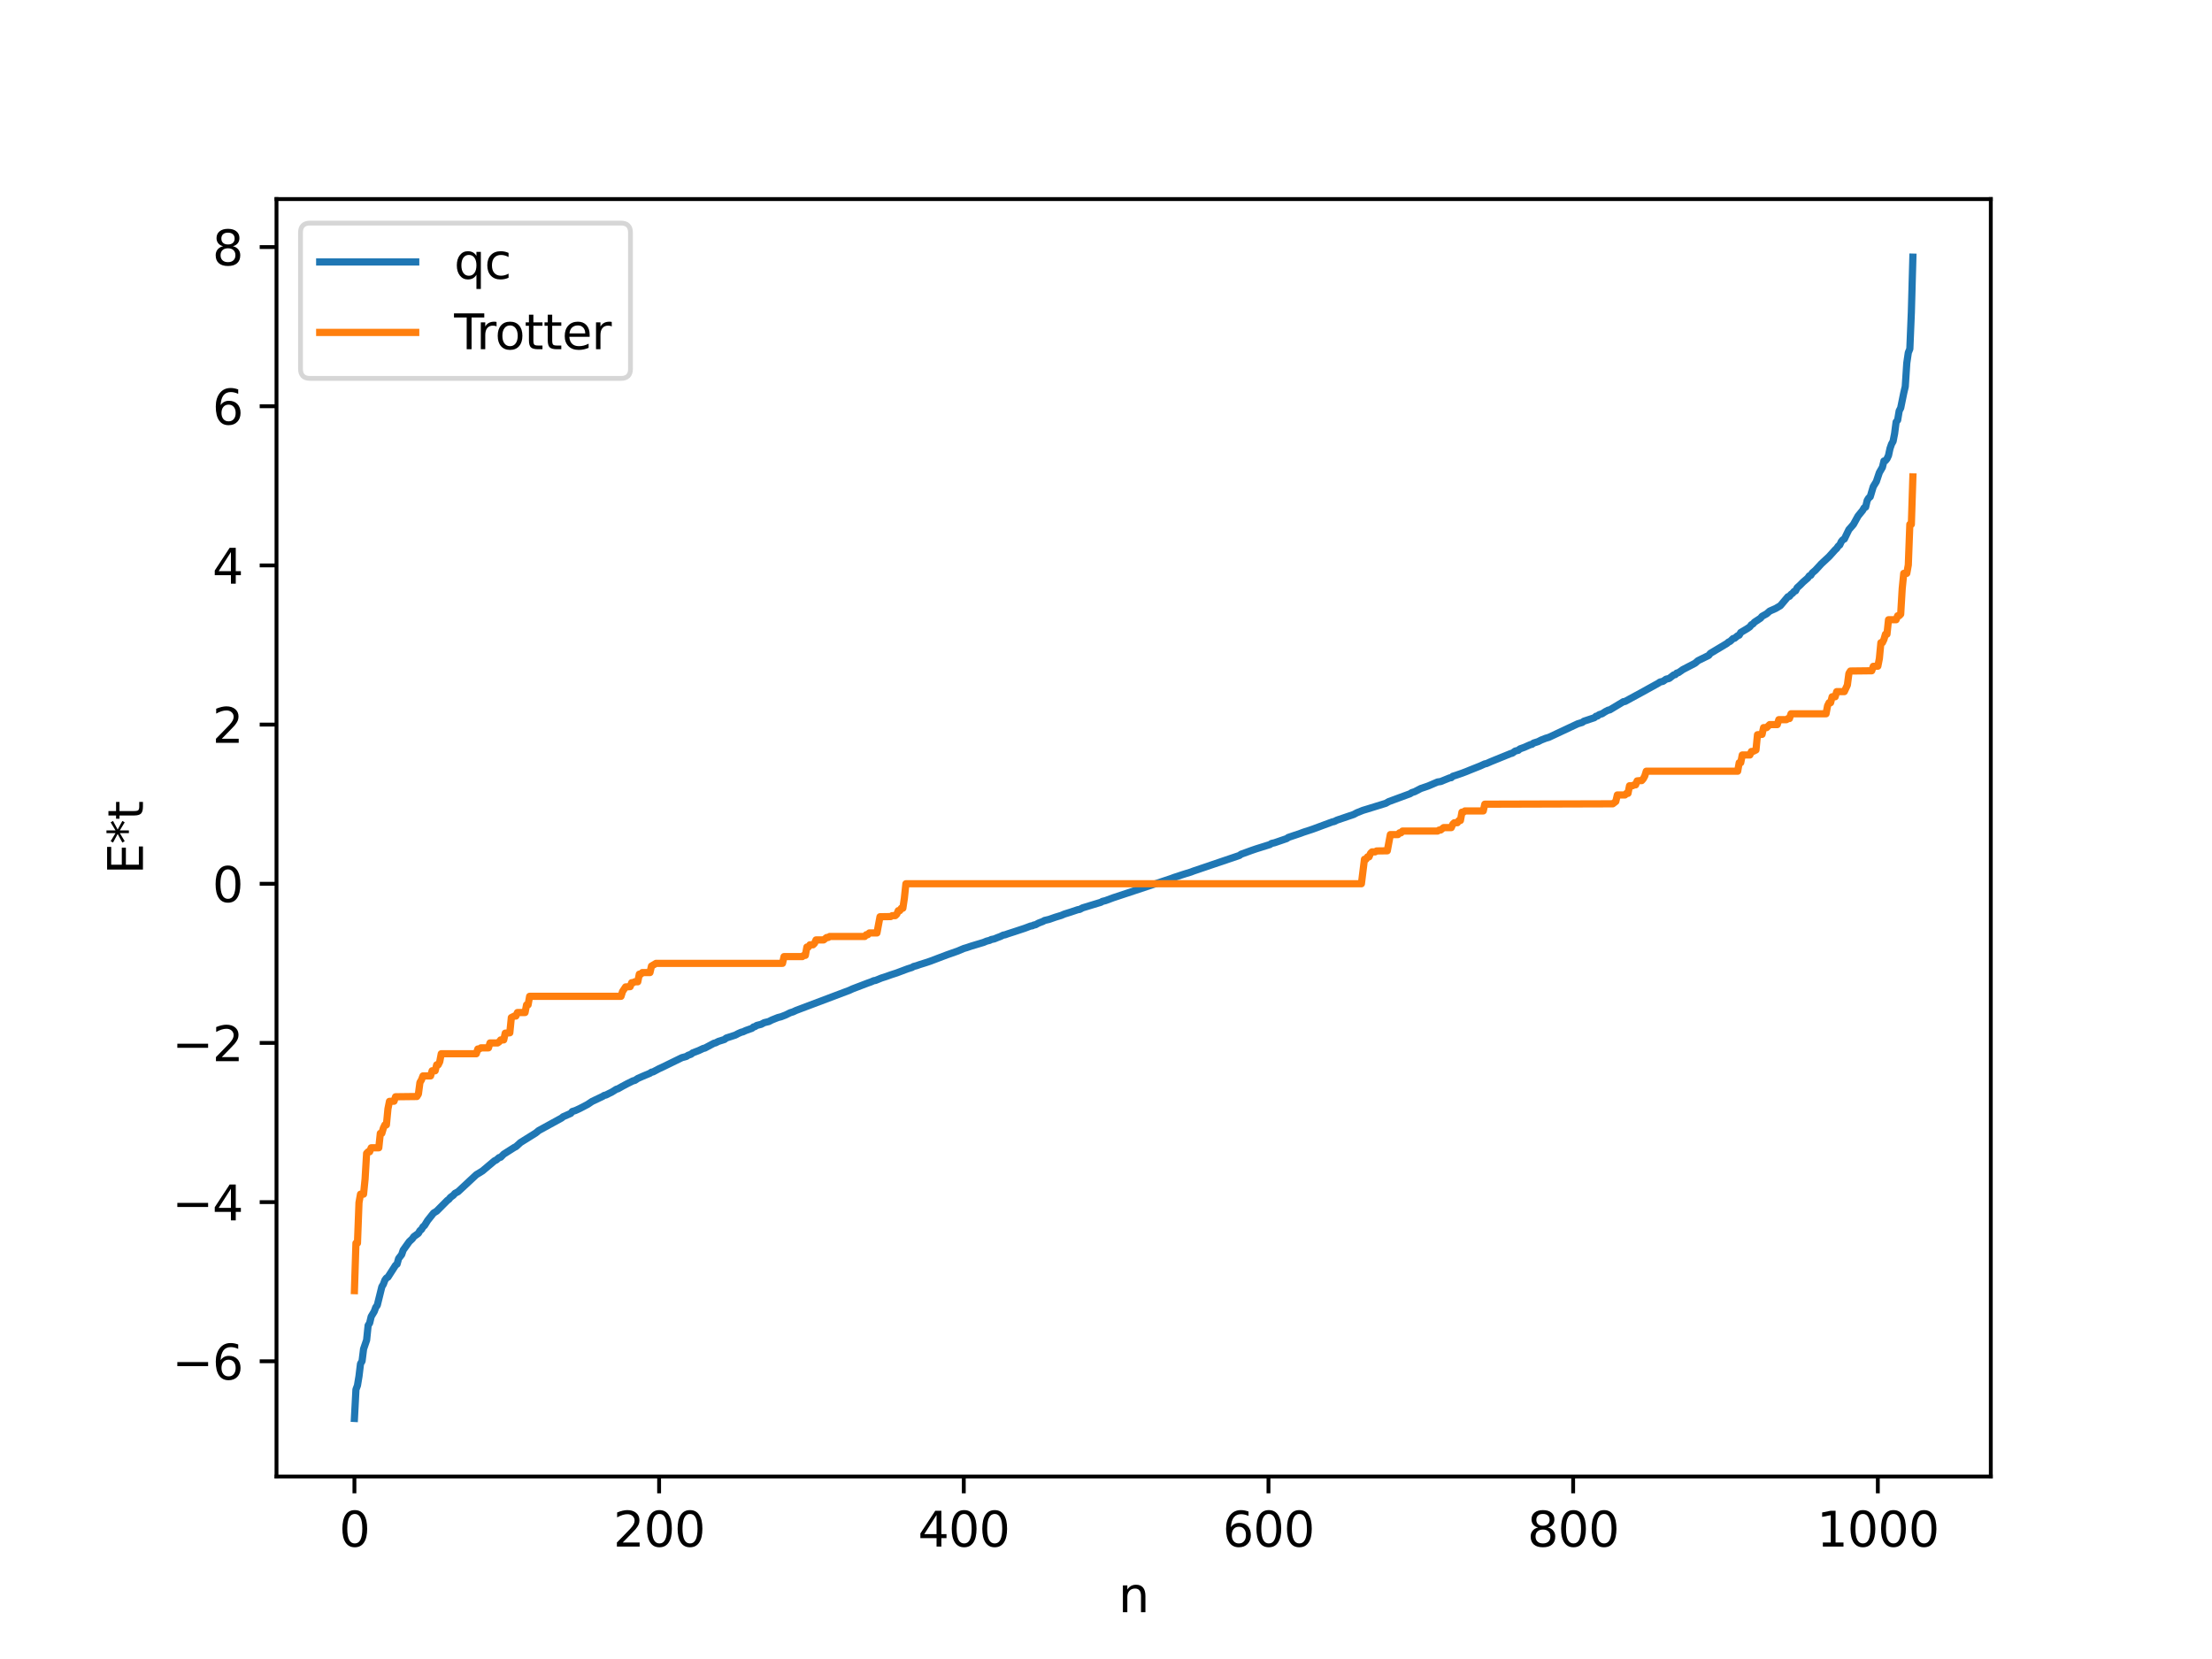 <?xml version="1.0" encoding="utf-8" standalone="no"?>
<!DOCTYPE svg PUBLIC "-//W3C//DTD SVG 1.1//EN"
  "http://www.w3.org/Graphics/SVG/1.1/DTD/svg11.dtd">
<svg xmlns:xlink="http://www.w3.org/1999/xlink" width="460.8pt" height="345.6pt" viewBox="0 0 460.8 345.6" xmlns="http://www.w3.org/2000/svg" version="1.1">
 <defs>
  <style type="text/css">*{stroke-linejoin: round; stroke-linecap: butt}</style>
 </defs>
 <g id="figure_1">
  <g id="patch_1">
   <path d="M 0 345.6 
L 460.8 345.6 
L 460.8 0 
L 0 0 
z
" style="fill: #ffffff"/>
  </g>
  <g id="axes_1">
   <g id="patch_2">
    <path d="M 57.6 307.584 
L 414.72 307.584 
L 414.72 41.472 
L 57.6 41.472 
z
" style="fill: #ffffff"/>
   </g>
   <g id="matplotlib.axis_1">
    <g id="xtick_1">
     <g id="line2d_1">
      <defs>
       <path id="md9c9570c08" d="M 0 0 
L 0 3.5 
" style="stroke: #000000; stroke-width: 0.8"/>
      </defs>
      <g>
       <use xlink:href="#md9c9570c08" x="73.833" y="307.584" style="stroke: #000000; stroke-width: 0.8"/>
      </g>
     </g>
     <g id="text_1">
      <!-- 0 -->
      <g transform="translate(70.651 322.182) scale(0.1 -0.1)">
       <defs>
        <path id="DejaVuSans-30" d="M 2034 4250 
Q 1547 4250 1301 3770 
Q 1056 3291 1056 2328 
Q 1056 1369 1301 889 
Q 1547 409 2034 409 
Q 2525 409 2770 889 
Q 3016 1369 3016 2328 
Q 3016 3291 2770 3770 
Q 2525 4250 2034 4250 
z
M 2034 4750 
Q 2819 4750 3233 4129 
Q 3647 3509 3647 2328 
Q 3647 1150 3233 529 
Q 2819 -91 2034 -91 
Q 1250 -91 836 529 
Q 422 1150 422 2328 
Q 422 3509 836 4129 
Q 1250 4750 2034 4750 
z
" transform="scale(0.016)"/>
       </defs>
       <use xlink:href="#DejaVuSans-30"/>
      </g>
     </g>
    </g>
    <g id="xtick_2">
     <g id="line2d_2">
      <g>
       <use xlink:href="#md9c9570c08" x="137.304" y="307.584" style="stroke: #000000; stroke-width: 0.8"/>
      </g>
     </g>
     <g id="text_2">
      <!-- 200 -->
      <g transform="translate(127.76 322.182) scale(0.1 -0.1)">
       <defs>
        <path id="DejaVuSans-32" d="M 1228 531 
L 3431 531 
L 3431 0 
L 469 0 
L 469 531 
Q 828 903 1448 1529 
Q 2069 2156 2228 2338 
Q 2531 2678 2651 2914 
Q 2772 3150 2772 3378 
Q 2772 3750 2511 3984 
Q 2250 4219 1831 4219 
Q 1534 4219 1204 4116 
Q 875 4013 500 3803 
L 500 4441 
Q 881 4594 1212 4672 
Q 1544 4750 1819 4750 
Q 2544 4750 2975 4387 
Q 3406 4025 3406 3419 
Q 3406 3131 3298 2873 
Q 3191 2616 2906 2266 
Q 2828 2175 2409 1742 
Q 1991 1309 1228 531 
z
" transform="scale(0.016)"/>
       </defs>
       <use xlink:href="#DejaVuSans-32"/>
       <use xlink:href="#DejaVuSans-30" x="63.623"/>
       <use xlink:href="#DejaVuSans-30" x="127.246"/>
      </g>
     </g>
    </g>
    <g id="xtick_3">
     <g id="line2d_3">
      <g>
       <use xlink:href="#md9c9570c08" x="200.775" y="307.584" style="stroke: #000000; stroke-width: 0.8"/>
      </g>
     </g>
     <g id="text_3">
      <!-- 400 -->
      <g transform="translate(191.231 322.182) scale(0.1 -0.1)">
       <defs>
        <path id="DejaVuSans-34" d="M 2419 4116 
L 825 1625 
L 2419 1625 
L 2419 4116 
z
M 2253 4666 
L 3047 4666 
L 3047 1625 
L 3713 1625 
L 3713 1100 
L 3047 1100 
L 3047 0 
L 2419 0 
L 2419 1100 
L 313 1100 
L 313 1709 
L 2253 4666 
z
" transform="scale(0.016)"/>
       </defs>
       <use xlink:href="#DejaVuSans-34"/>
       <use xlink:href="#DejaVuSans-30" x="63.623"/>
       <use xlink:href="#DejaVuSans-30" x="127.246"/>
      </g>
     </g>
    </g>
    <g id="xtick_4">
     <g id="line2d_4">
      <g>
       <use xlink:href="#md9c9570c08" x="264.246" y="307.584" style="stroke: #000000; stroke-width: 0.8"/>
      </g>
     </g>
     <g id="text_4">
      <!-- 600 -->
      <g transform="translate(254.702 322.182) scale(0.1 -0.1)">
       <defs>
        <path id="DejaVuSans-36" d="M 2113 2584 
Q 1688 2584 1439 2293 
Q 1191 2003 1191 1497 
Q 1191 994 1439 701 
Q 1688 409 2113 409 
Q 2538 409 2786 701 
Q 3034 994 3034 1497 
Q 3034 2003 2786 2293 
Q 2538 2584 2113 2584 
z
M 3366 4563 
L 3366 3988 
Q 3128 4100 2886 4159 
Q 2644 4219 2406 4219 
Q 1781 4219 1451 3797 
Q 1122 3375 1075 2522 
Q 1259 2794 1537 2939 
Q 1816 3084 2150 3084 
Q 2853 3084 3261 2657 
Q 3669 2231 3669 1497 
Q 3669 778 3244 343 
Q 2819 -91 2113 -91 
Q 1303 -91 875 529 
Q 447 1150 447 2328 
Q 447 3434 972 4092 
Q 1497 4750 2381 4750 
Q 2619 4750 2861 4703 
Q 3103 4656 3366 4563 
z
" transform="scale(0.016)"/>
       </defs>
       <use xlink:href="#DejaVuSans-36"/>
       <use xlink:href="#DejaVuSans-30" x="63.623"/>
       <use xlink:href="#DejaVuSans-30" x="127.246"/>
      </g>
     </g>
    </g>
    <g id="xtick_5">
     <g id="line2d_5">
      <g>
       <use xlink:href="#md9c9570c08" x="327.717" y="307.584" style="stroke: #000000; stroke-width: 0.8"/>
      </g>
     </g>
     <g id="text_5">
      <!-- 800 -->
      <g transform="translate(318.173 322.182) scale(0.1 -0.1)">
       <defs>
        <path id="DejaVuSans-38" d="M 2034 2216 
Q 1584 2216 1326 1975 
Q 1069 1734 1069 1313 
Q 1069 891 1326 650 
Q 1584 409 2034 409 
Q 2484 409 2743 651 
Q 3003 894 3003 1313 
Q 3003 1734 2745 1975 
Q 2488 2216 2034 2216 
z
M 1403 2484 
Q 997 2584 770 2862 
Q 544 3141 544 3541 
Q 544 4100 942 4425 
Q 1341 4750 2034 4750 
Q 2731 4750 3128 4425 
Q 3525 4100 3525 3541 
Q 3525 3141 3298 2862 
Q 3072 2584 2669 2484 
Q 3125 2378 3379 2068 
Q 3634 1759 3634 1313 
Q 3634 634 3220 271 
Q 2806 -91 2034 -91 
Q 1263 -91 848 271 
Q 434 634 434 1313 
Q 434 1759 690 2068 
Q 947 2378 1403 2484 
z
M 1172 3481 
Q 1172 3119 1398 2916 
Q 1625 2713 2034 2713 
Q 2441 2713 2670 2916 
Q 2900 3119 2900 3481 
Q 2900 3844 2670 4047 
Q 2441 4250 2034 4250 
Q 1625 4250 1398 4047 
Q 1172 3844 1172 3481 
z
" transform="scale(0.016)"/>
       </defs>
       <use xlink:href="#DejaVuSans-38"/>
       <use xlink:href="#DejaVuSans-30" x="63.623"/>
       <use xlink:href="#DejaVuSans-30" x="127.246"/>
      </g>
     </g>
    </g>
    <g id="xtick_6">
     <g id="line2d_6">
      <g>
       <use xlink:href="#md9c9570c08" x="391.188" y="307.584" style="stroke: #000000; stroke-width: 0.8"/>
      </g>
     </g>
     <g id="text_6">
      <!-- 1000 -->
      <g transform="translate(378.463 322.182) scale(0.1 -0.1)">
       <defs>
        <path id="DejaVuSans-31" d="M 794 531 
L 1825 531 
L 1825 4091 
L 703 3866 
L 703 4441 
L 1819 4666 
L 2450 4666 
L 2450 531 
L 3481 531 
L 3481 0 
L 794 0 
L 794 531 
z
" transform="scale(0.016)"/>
       </defs>
       <use xlink:href="#DejaVuSans-31"/>
       <use xlink:href="#DejaVuSans-30" x="63.623"/>
       <use xlink:href="#DejaVuSans-30" x="127.246"/>
       <use xlink:href="#DejaVuSans-30" x="190.869"/>
      </g>
     </g>
    </g>
    <g id="text_7">
     <!-- n -->
     <g transform="translate(232.991 335.861) scale(0.1 -0.1)">
      <defs>
       <path id="DejaVuSans-6e" d="M 3513 2113 
L 3513 0 
L 2938 0 
L 2938 2094 
Q 2938 2591 2744 2837 
Q 2550 3084 2163 3084 
Q 1697 3084 1428 2787 
Q 1159 2491 1159 1978 
L 1159 0 
L 581 0 
L 581 3500 
L 1159 3500 
L 1159 2956 
Q 1366 3272 1645 3428 
Q 1925 3584 2291 3584 
Q 2894 3584 3203 3211 
Q 3513 2838 3513 2113 
z
" transform="scale(0.016)"/>
      </defs>
      <use xlink:href="#DejaVuSans-6e"/>
     </g>
    </g>
   </g>
   <g id="matplotlib.axis_2">
    <g id="ytick_1">
     <g id="line2d_7">
      <defs>
       <path id="m6341f7a040" d="M 0 0 
L -3.5 0 
" style="stroke: #000000; stroke-width: 0.8"/>
      </defs>
      <g>
       <use xlink:href="#m6341f7a040" x="57.6" y="283.581" style="stroke: #000000; stroke-width: 0.8"/>
      </g>
     </g>
     <g id="text_8">
      <!-- −6 -->
      <g transform="translate(35.858 287.38) scale(0.1 -0.1)">
       <defs>
        <path id="DejaVuSans-2212" d="M 678 2272 
L 4684 2272 
L 4684 1741 
L 678 1741 
L 678 2272 
z
" transform="scale(0.016)"/>
       </defs>
       <use xlink:href="#DejaVuSans-2212"/>
       <use xlink:href="#DejaVuSans-36" x="83.789"/>
      </g>
     </g>
    </g>
    <g id="ytick_2">
     <g id="line2d_8">
      <g>
       <use xlink:href="#m6341f7a040" x="57.6" y="250.422" style="stroke: #000000; stroke-width: 0.8"/>
      </g>
     </g>
     <g id="text_9">
      <!-- −4 -->
      <g transform="translate(35.858 254.221) scale(0.1 -0.1)">
       <use xlink:href="#DejaVuSans-2212"/>
       <use xlink:href="#DejaVuSans-34" x="83.789"/>
      </g>
     </g>
    </g>
    <g id="ytick_3">
     <g id="line2d_9">
      <g>
       <use xlink:href="#m6341f7a040" x="57.6" y="217.263" style="stroke: #000000; stroke-width: 0.8"/>
      </g>
     </g>
     <g id="text_10">
      <!-- −2 -->
      <g transform="translate(35.858 221.062) scale(0.1 -0.1)">
       <use xlink:href="#DejaVuSans-2212"/>
       <use xlink:href="#DejaVuSans-32" x="83.789"/>
      </g>
     </g>
    </g>
    <g id="ytick_4">
     <g id="line2d_10">
      <g>
       <use xlink:href="#m6341f7a040" x="57.6" y="184.104" style="stroke: #000000; stroke-width: 0.8"/>
      </g>
     </g>
     <g id="text_11">
      <!-- 0 -->
      <g transform="translate(44.237 187.903) scale(0.1 -0.1)">
       <use xlink:href="#DejaVuSans-30"/>
      </g>
     </g>
    </g>
    <g id="ytick_5">
     <g id="line2d_11">
      <g>
       <use xlink:href="#m6341f7a040" x="57.6" y="150.945" style="stroke: #000000; stroke-width: 0.8"/>
      </g>
     </g>
     <g id="text_12">
      <!-- 2 -->
      <g transform="translate(44.237 154.745) scale(0.1 -0.1)">
       <use xlink:href="#DejaVuSans-32"/>
      </g>
     </g>
    </g>
    <g id="ytick_6">
     <g id="line2d_12">
      <g>
       <use xlink:href="#m6341f7a040" x="57.6" y="117.786" style="stroke: #000000; stroke-width: 0.8"/>
      </g>
     </g>
     <g id="text_13">
      <!-- 4 -->
      <g transform="translate(44.237 121.586) scale(0.1 -0.1)">
       <use xlink:href="#DejaVuSans-34"/>
      </g>
     </g>
    </g>
    <g id="ytick_7">
     <g id="line2d_13">
      <g>
       <use xlink:href="#m6341f7a040" x="57.6" y="84.628" style="stroke: #000000; stroke-width: 0.8"/>
      </g>
     </g>
     <g id="text_14">
      <!-- 6 -->
      <g transform="translate(44.237 88.427) scale(0.1 -0.1)">
       <use xlink:href="#DejaVuSans-36"/>
      </g>
     </g>
    </g>
    <g id="ytick_8">
     <g id="line2d_14">
      <g>
       <use xlink:href="#m6341f7a040" x="57.6" y="51.469" style="stroke: #000000; stroke-width: 0.8"/>
      </g>
     </g>
     <g id="text_15">
      <!-- 8 -->
      <g transform="translate(44.237 55.268) scale(0.1 -0.1)">
       <use xlink:href="#DejaVuSans-38"/>
      </g>
     </g>
    </g>
    <g id="text_16">
     <!-- E*t -->
     <g transform="translate(29.778 182.148) rotate(-90) scale(0.1 -0.1)">
      <defs>
       <path id="DejaVuSans-45" d="M 628 4666 
L 3578 4666 
L 3578 4134 
L 1259 4134 
L 1259 2753 
L 3481 2753 
L 3481 2222 
L 1259 2222 
L 1259 531 
L 3634 531 
L 3634 0 
L 628 0 
L 628 4666 
z
" transform="scale(0.016)"/>
       <path id="DejaVuSans-2a" d="M 3009 3897 
L 1888 3291 
L 3009 2681 
L 2828 2375 
L 1778 3009 
L 1778 1831 
L 1422 1831 
L 1422 3009 
L 372 2375 
L 191 2681 
L 1313 3291 
L 191 3897 
L 372 4206 
L 1422 3572 
L 1422 4750 
L 1778 4750 
L 1778 3572 
L 2828 4206 
L 3009 3897 
z
" transform="scale(0.016)"/>
       <path id="DejaVuSans-74" d="M 1172 4494 
L 1172 3500 
L 2356 3500 
L 2356 3053 
L 1172 3053 
L 1172 1153 
Q 1172 725 1289 603 
Q 1406 481 1766 481 
L 2356 481 
L 2356 0 
L 1766 0 
Q 1100 0 847 248 
Q 594 497 594 1153 
L 594 3053 
L 172 3053 
L 172 3500 
L 594 3500 
L 594 4494 
L 1172 4494 
z
" transform="scale(0.016)"/>
      </defs>
      <use xlink:href="#DejaVuSans-45"/>
      <use xlink:href="#DejaVuSans-2a" x="63.184"/>
      <use xlink:href="#DejaVuSans-74" x="113.184"/>
     </g>
    </g>
   </g>
   <g id="line2d_15">
    <path d="M 73.833 295.488 
L 74.15 289.467 
L 74.467 288.611 
L 74.785 286.69 
L 75.102 284.085 
L 75.42 283.569 
L 75.737 281.024 
L 76.372 279.172 
L 76.689 276.115 
L 77.006 275.608 
L 77.324 274.269 
L 77.958 273.209 
L 78.276 272.343 
L 78.593 271.907 
L 79.545 268.056 
L 79.862 267.534 
L 80.18 266.678 
L 80.497 266.238 
L 80.815 266.052 
L 82.401 263.577 
L 82.719 263.335 
L 83.036 262.178 
L 83.671 261.359 
L 83.988 260.43 
L 85.258 258.655 
L 85.892 258.063 
L 86.21 257.608 
L 87.162 256.923 
L 87.479 256.358 
L 87.796 256.126 
L 88.114 255.561 
L 88.431 255.308 
L 89.066 254.277 
L 90.018 253.079 
L 90.335 252.684 
L 90.97 252.3 
L 93.191 250.065 
L 93.509 249.842 
L 93.826 249.442 
L 94.461 248.97 
L 94.778 248.592 
L 95.413 248.26 
L 99.221 244.715 
L 100.491 243.939 
L 103.029 241.806 
L 103.347 241.673 
L 103.981 241.14 
L 104.299 241.071 
L 104.934 240.432 
L 107.155 239.021 
L 107.472 238.874 
L 108.424 238.012 
L 111.598 236.028 
L 112.233 235.513 
L 116.993 232.903 
L 117.31 232.635 
L 118.897 231.939 
L 119.215 231.549 
L 119.849 231.351 
L 120.801 230.914 
L 122.388 230.084 
L 123.34 229.449 
L 125.562 228.39 
L 125.879 228.183 
L 126.196 228.125 
L 126.831 227.808 
L 127.466 227.495 
L 128.418 226.9 
L 128.735 226.817 
L 129.687 226.277 
L 130.639 225.771 
L 131.909 225.144 
L 132.226 225.086 
L 132.861 224.664 
L 133.813 224.242 
L 135.4 223.578 
L 135.717 223.349 
L 136.034 223.3 
L 137.304 222.625 
L 137.939 222.338 
L 142.064 220.325 
L 142.699 220.159 
L 143.016 220.061 
L 143.334 219.841 
L 143.968 219.613 
L 144.286 219.339 
L 145.555 218.854 
L 146.507 218.407 
L 146.824 218.34 
L 148.729 217.325 
L 149.046 217.256 
L 149.681 216.935 
L 150.95 216.534 
L 151.267 216.253 
L 153.172 215.632 
L 153.806 215.298 
L 154.441 215.021 
L 154.758 214.953 
L 155.393 214.66 
L 156.662 214.213 
L 156.98 213.927 
L 157.297 213.862 
L 157.615 213.624 
L 158.567 213.382 
L 159.201 213.04 
L 160.153 212.808 
L 160.788 212.482 
L 162.058 211.973 
L 162.692 211.815 
L 163.644 211.448 
L 164.596 210.979 
L 165.231 210.778 
L 165.866 210.479 
L 176.973 206.29 
L 177.608 205.994 
L 180.781 204.784 
L 181.416 204.563 
L 182.051 204.288 
L 182.368 204.249 
L 183.003 203.993 
L 183.638 203.734 
L 184.59 203.431 
L 185.542 203.089 
L 186.811 202.676 
L 189.033 201.84 
L 189.985 201.538 
L 190.302 201.339 
L 190.937 201.173 
L 191.572 200.946 
L 192.841 200.549 
L 193.793 200.23 
L 197.284 198.907 
L 199.505 198.126 
L 200.775 197.588 
L 201.41 197.403 
L 202.362 197.08 
L 204.9 196.318 
L 205.535 196.051 
L 206.17 195.891 
L 206.487 195.721 
L 207.122 195.59 
L 207.757 195.328 
L 208.391 195.092 
L 209.026 194.789 
L 209.343 194.745 
L 209.978 194.518 
L 211.248 194.109 
L 213.469 193.374 
L 214.739 192.896 
L 215.056 192.869 
L 215.373 192.688 
L 215.691 192.656 
L 216.325 192.305 
L 217.277 191.941 
L 217.595 191.75 
L 218.547 191.526 
L 219.816 191.08 
L 221.086 190.693 
L 221.72 190.419 
L 222.99 190.021 
L 224.577 189.488 
L 224.894 189.459 
L 225.529 189.122 
L 229.337 187.962 
L 229.654 187.774 
L 230.289 187.616 
L 231.876 187.028 
L 243.935 183.027 
L 244.57 182.785 
L 246.474 182.162 
L 247.109 181.962 
L 248.061 181.672 
L 248.696 181.428 
L 258.216 178.199 
L 258.534 177.954 
L 260.755 177.148 
L 261.707 176.823 
L 264.563 175.929 
L 264.881 175.704 
L 265.515 175.561 
L 268.054 174.69 
L 268.372 174.453 
L 270.91 173.597 
L 271.545 173.358 
L 273.449 172.734 
L 277.575 171.203 
L 277.892 171.153 
L 278.527 170.846 
L 282.018 169.659 
L 282.653 169.317 
L 283.922 168.809 
L 284.874 168.522 
L 288.682 167.342 
L 289.317 166.983 
L 293.76 165.345 
L 294.077 165.128 
L 294.712 164.918 
L 295.981 164.259 
L 296.934 163.94 
L 297.568 163.716 
L 299.472 162.9 
L 300.107 162.812 
L 302.011 162.04 
L 302.329 162.005 
L 302.646 161.71 
L 303.281 161.512 
L 304.55 161.075 
L 305.502 160.713 
L 306.137 160.45 
L 308.358 159.565 
L 309.31 159.131 
L 309.628 159.073 
L 310.58 158.658 
L 314.705 156.977 
L 315.023 156.905 
L 315.658 156.452 
L 316.292 156.304 
L 316.61 156.016 
L 317.562 155.673 
L 318.196 155.388 
L 318.831 155.113 
L 319.148 155.05 
L 319.466 154.795 
L 320.418 154.493 
L 321.053 154.164 
L 322.005 153.79 
L 322.639 153.607 
L 324.226 152.864 
L 328.669 150.779 
L 329.621 150.492 
L 329.939 150.243 
L 332.16 149.504 
L 332.477 149.202 
L 332.795 149.159 
L 333.112 148.882 
L 333.747 148.684 
L 334.381 148.27 
L 335.016 147.935 
L 335.334 147.888 
L 338.19 146.168 
L 338.507 146.137 
L 341.998 144.238 
L 345.489 142.308 
L 345.806 142.077 
L 346.441 141.933 
L 347.076 141.482 
L 347.71 141.336 
L 348.662 140.605 
L 348.98 140.543 
L 349.297 140.215 
L 349.615 140.147 
L 350.567 139.485 
L 353.105 138.163 
L 353.74 137.622 
L 355.962 136.529 
L 356.279 136.121 
L 359.77 134.029 
L 360.087 133.747 
L 360.405 133.616 
L 361.039 133.017 
L 361.357 132.956 
L 361.991 132.431 
L 362.309 132.316 
L 362.626 131.759 
L 363.896 131.005 
L 364.53 130.576 
L 364.848 130.142 
L 365.165 129.988 
L 365.482 129.613 
L 366.752 128.778 
L 367.069 128.387 
L 368.021 127.862 
L 368.656 127.306 
L 369.925 126.745 
L 370.56 126.365 
L 370.877 126.182 
L 372.464 124.301 
L 372.781 124.224 
L 373.099 123.811 
L 373.416 123.599 
L 373.734 123.217 
L 374.051 123.087 
L 374.368 122.453 
L 375.003 121.876 
L 375.638 121.235 
L 376.59 120.411 
L 376.907 119.962 
L 377.224 119.844 
L 377.542 119.343 
L 378.177 118.8 
L 379.446 117.424 
L 381.033 115.947 
L 382.302 114.535 
L 382.62 114.24 
L 382.937 113.769 
L 383.254 113.527 
L 383.572 112.835 
L 383.889 112.445 
L 384.206 112.292 
L 385.158 110.329 
L 385.793 109.608 
L 386.11 109.233 
L 387.062 107.507 
L 388.015 106.334 
L 388.332 105.788 
L 388.649 105.628 
L 388.967 104.259 
L 389.284 103.738 
L 389.601 103.487 
L 390.236 101.37 
L 390.871 100.331 
L 391.505 98.443 
L 392.14 97.344 
L 392.458 96.032 
L 392.775 95.952 
L 393.092 95.568 
L 393.41 94.874 
L 393.727 93.411 
L 394.044 92.506 
L 394.362 91.941 
L 394.679 90.328 
L 394.996 87.907 
L 395.314 87.515 
L 395.631 85.6 
L 395.948 84.992 
L 396.583 81.874 
L 396.9 80.526 
L 397.218 75.637 
L 397.535 73.462 
L 397.853 72.69 
L 398.17 65.047 
L 398.487 53.568 
L 398.487 53.568 
" clip-path="url(#pa2eb98dcb9)" style="fill: none; stroke: #1f77b4; stroke-width: 1.5; stroke-linecap: square"/>
   </g>
   <g id="line2d_16">
    <path d="M 73.833 268.865 
L 74.15 258.974 
L 74.467 258.974 
L 74.785 250.52 
L 75.102 248.764 
L 75.737 248.764 
L 76.054 245.6 
L 76.372 240.26 
L 76.689 239.933 
L 77.006 239.933 
L 77.324 239.106 
L 78.91 239.106 
L 79.228 236.094 
L 79.545 236.094 
L 79.862 235.003 
L 80.18 234.329 
L 80.497 234.329 
L 80.815 230.998 
L 81.132 229.43 
L 82.084 229.403 
L 82.401 228.475 
L 86.844 228.422 
L 87.162 227.914 
L 87.479 225.5 
L 87.796 224.966 
L 88.114 224.131 
L 89.7 224.131 
L 90.018 223.063 
L 90.653 223.063 
L 90.97 221.822 
L 91.287 221.822 
L 91.605 221.176 
L 91.922 219.514 
L 99.221 219.514 
L 99.539 218.524 
L 99.856 218.524 
L 100.173 218.29 
L 101.76 218.29 
L 102.077 217.263 
L 103.664 217.263 
L 103.981 217.032 
L 104.299 216.631 
L 104.934 216.631 
L 105.251 215.224 
L 106.203 215.153 
L 106.52 211.976 
L 107.155 211.662 
L 107.472 211.662 
L 107.79 210.93 
L 109.377 210.93 
L 109.694 209.325 
L 110.011 209.325 
L 110.329 207.551 
L 129.37 207.551 
L 129.687 206.543 
L 130.322 205.595 
L 131.274 205.535 
L 131.591 204.71 
L 131.909 204.71 
L 132.226 204.522 
L 132.861 204.522 
L 133.178 202.935 
L 133.496 202.935 
L 133.813 202.602 
L 135.4 202.602 
L 135.717 201.249 
L 136.669 200.684 
L 163.01 200.684 
L 163.327 199.279 
L 167.135 199.279 
L 167.453 199.022 
L 167.77 199.022 
L 168.087 197.284 
L 168.405 197.284 
L 168.722 196.819 
L 169.357 196.819 
L 169.674 196.52 
L 169.991 195.803 
L 171.578 195.803 
L 172.213 195.297 
L 172.53 195.297 
L 172.848 195.082 
L 180.147 195.082 
L 180.464 194.713 
L 180.781 194.713 
L 181.099 194.351 
L 182.686 194.351 
L 183.32 190.972 
L 185.542 190.942 
L 185.859 190.745 
L 186.494 190.745 
L 186.811 190.449 
L 187.129 189.706 
L 187.446 189.706 
L 187.763 189.202 
L 188.081 189.202 
L 188.398 187.101 
L 188.715 184.104 
L 283.605 184.104 
L 284.239 179.006 
L 284.557 179.006 
L 284.874 178.503 
L 285.191 178.503 
L 285.509 177.76 
L 285.826 177.463 
L 286.461 177.463 
L 286.778 177.267 
L 289 177.237 
L 289.634 173.858 
L 291.221 173.858 
L 291.539 173.495 
L 291.856 173.495 
L 292.173 173.126 
L 299.472 173.126 
L 299.79 172.912 
L 300.107 172.912 
L 300.742 172.406 
L 302.329 172.406 
L 302.646 171.689 
L 302.963 171.389 
L 303.598 171.389 
L 303.915 170.925 
L 304.233 170.925 
L 304.55 169.186 
L 304.867 169.186 
L 305.185 168.93 
L 308.993 168.93 
L 309.31 167.525 
L 335.968 167.448 
L 336.603 166.96 
L 336.92 165.606 
L 338.507 165.606 
L 338.824 165.274 
L 339.142 165.274 
L 339.459 163.687 
L 340.094 163.687 
L 340.411 163.498 
L 340.729 163.498 
L 341.046 162.674 
L 341.681 162.613 
L 341.998 162.613 
L 342.315 162.246 
L 342.633 161.665 
L 342.95 160.657 
L 361.991 160.657 
L 362.309 158.884 
L 362.626 158.884 
L 362.943 157.278 
L 364.53 157.278 
L 364.848 156.547 
L 365.165 156.547 
L 365.8 156.233 
L 366.117 153.056 
L 367.069 152.985 
L 367.386 151.577 
L 368.021 151.577 
L 368.656 150.945 
L 370.243 150.945 
L 370.56 149.919 
L 372.147 149.919 
L 372.464 149.685 
L 372.781 149.685 
L 373.099 148.694 
L 380.398 148.694 
L 380.715 147.032 
L 381.033 146.386 
L 381.35 146.386 
L 381.667 145.146 
L 382.302 145.146 
L 382.62 144.078 
L 384.206 144.078 
L 384.841 142.709 
L 385.158 140.295 
L 385.476 139.786 
L 389.919 139.734 
L 390.236 138.806 
L 391.188 138.779 
L 391.505 137.211 
L 391.823 133.879 
L 392.14 133.879 
L 392.458 133.205 
L 392.775 132.115 
L 393.092 132.115 
L 393.41 129.102 
L 394.996 129.102 
L 395.314 128.276 
L 395.631 128.276 
L 395.948 127.948 
L 396.266 122.608 
L 396.583 119.445 
L 397.218 119.445 
L 397.535 117.689 
L 397.853 109.234 
L 398.17 109.234 
L 398.487 99.343 
L 398.487 99.343 
" clip-path="url(#pa2eb98dcb9)" style="fill: none; stroke: #ff7f0e; stroke-width: 1.5; stroke-linecap: square"/>
   </g>
   <g id="patch_3">
    <path d="M 57.6 307.584 
L 57.6 41.472 
" style="fill: none; stroke: #000000; stroke-width: 0.8; stroke-linejoin: miter; stroke-linecap: square"/>
   </g>
   <g id="patch_4">
    <path d="M 414.72 307.584 
L 414.72 41.472 
" style="fill: none; stroke: #000000; stroke-width: 0.8; stroke-linejoin: miter; stroke-linecap: square"/>
   </g>
   <g id="patch_5">
    <path d="M 57.6 307.584 
L 414.72 307.584 
" style="fill: none; stroke: #000000; stroke-width: 0.8; stroke-linejoin: miter; stroke-linecap: square"/>
   </g>
   <g id="patch_6">
    <path d="M 57.6 41.472 
L 414.72 41.472 
" style="fill: none; stroke: #000000; stroke-width: 0.8; stroke-linejoin: miter; stroke-linecap: square"/>
   </g>
   <g id="legend_1">
    <g id="patch_7">
     <path d="M 64.6 78.828 
L 129.342 78.828 
Q 131.342 78.828 131.342 76.828 
L 131.342 48.472 
Q 131.342 46.472 129.342 46.472 
L 64.6 46.472 
Q 62.6 46.472 62.6 48.472 
L 62.6 76.828 
Q 62.6 78.828 64.6 78.828 
z
" style="fill: #ffffff; opacity: 0.8; stroke: #cccccc; stroke-linejoin: miter"/>
    </g>
    <g id="line2d_17">
     <path d="M 66.6 54.57 
L 76.6 54.57 
L 86.6 54.57 
" style="fill: none; stroke: #1f77b4; stroke-width: 1.5; stroke-linecap: square"/>
    </g>
    <g id="text_17">
     <!-- qc -->
     <g transform="translate(94.6 58.07) scale(0.1 -0.1)">
      <defs>
       <path id="DejaVuSans-71" d="M 947 1747 
Q 947 1113 1208 752 
Q 1469 391 1925 391 
Q 2381 391 2643 752 
Q 2906 1113 2906 1747 
Q 2906 2381 2643 2742 
Q 2381 3103 1925 3103 
Q 1469 3103 1208 2742 
Q 947 2381 947 1747 
z
M 2906 525 
Q 2725 213 2448 61 
Q 2172 -91 1784 -91 
Q 1150 -91 751 415 
Q 353 922 353 1747 
Q 353 2572 751 3078 
Q 1150 3584 1784 3584 
Q 2172 3584 2448 3432 
Q 2725 3281 2906 2969 
L 2906 3500 
L 3481 3500 
L 3481 -1331 
L 2906 -1331 
L 2906 525 
z
" transform="scale(0.016)"/>
       <path id="DejaVuSans-63" d="M 3122 3366 
L 3122 2828 
Q 2878 2963 2633 3030 
Q 2388 3097 2138 3097 
Q 1578 3097 1268 2742 
Q 959 2388 959 1747 
Q 959 1106 1268 751 
Q 1578 397 2138 397 
Q 2388 397 2633 464 
Q 2878 531 3122 666 
L 3122 134 
Q 2881 22 2623 -34 
Q 2366 -91 2075 -91 
Q 1284 -91 818 406 
Q 353 903 353 1747 
Q 353 2603 823 3093 
Q 1294 3584 2113 3584 
Q 2378 3584 2631 3529 
Q 2884 3475 3122 3366 
z
" transform="scale(0.016)"/>
      </defs>
      <use xlink:href="#DejaVuSans-71"/>
      <use xlink:href="#DejaVuSans-63" x="63.477"/>
     </g>
    </g>
    <g id="line2d_18">
     <path d="M 66.6 69.249 
L 76.6 69.249 
L 86.6 69.249 
" style="fill: none; stroke: #ff7f0e; stroke-width: 1.5; stroke-linecap: square"/>
    </g>
    <g id="text_18">
     <!-- Trotter -->
     <g transform="translate(94.6 72.749) scale(0.1 -0.1)">
      <defs>
       <path id="DejaVuSans-54" d="M -19 4666 
L 3928 4666 
L 3928 4134 
L 2272 4134 
L 2272 0 
L 1638 0 
L 1638 4134 
L -19 4134 
L -19 4666 
z
" transform="scale(0.016)"/>
       <path id="DejaVuSans-72" d="M 2631 2963 
Q 2534 3019 2420 3045 
Q 2306 3072 2169 3072 
Q 1681 3072 1420 2755 
Q 1159 2438 1159 1844 
L 1159 0 
L 581 0 
L 581 3500 
L 1159 3500 
L 1159 2956 
Q 1341 3275 1631 3429 
Q 1922 3584 2338 3584 
Q 2397 3584 2469 3576 
Q 2541 3569 2628 3553 
L 2631 2963 
z
" transform="scale(0.016)"/>
       <path id="DejaVuSans-6f" d="M 1959 3097 
Q 1497 3097 1228 2736 
Q 959 2375 959 1747 
Q 959 1119 1226 758 
Q 1494 397 1959 397 
Q 2419 397 2687 759 
Q 2956 1122 2956 1747 
Q 2956 2369 2687 2733 
Q 2419 3097 1959 3097 
z
M 1959 3584 
Q 2709 3584 3137 3096 
Q 3566 2609 3566 1747 
Q 3566 888 3137 398 
Q 2709 -91 1959 -91 
Q 1206 -91 779 398 
Q 353 888 353 1747 
Q 353 2609 779 3096 
Q 1206 3584 1959 3584 
z
" transform="scale(0.016)"/>
       <path id="DejaVuSans-65" d="M 3597 1894 
L 3597 1613 
L 953 1613 
Q 991 1019 1311 708 
Q 1631 397 2203 397 
Q 2534 397 2845 478 
Q 3156 559 3463 722 
L 3463 178 
Q 3153 47 2828 -22 
Q 2503 -91 2169 -91 
Q 1331 -91 842 396 
Q 353 884 353 1716 
Q 353 2575 817 3079 
Q 1281 3584 2069 3584 
Q 2775 3584 3186 3129 
Q 3597 2675 3597 1894 
z
M 3022 2063 
Q 3016 2534 2758 2815 
Q 2500 3097 2075 3097 
Q 1594 3097 1305 2825 
Q 1016 2553 972 2059 
L 3022 2063 
z
" transform="scale(0.016)"/>
      </defs>
      <use xlink:href="#DejaVuSans-54"/>
      <use xlink:href="#DejaVuSans-72" x="46.334"/>
      <use xlink:href="#DejaVuSans-6f" x="85.197"/>
      <use xlink:href="#DejaVuSans-74" x="146.379"/>
      <use xlink:href="#DejaVuSans-74" x="185.588"/>
      <use xlink:href="#DejaVuSans-65" x="224.797"/>
      <use xlink:href="#DejaVuSans-72" x="286.32"/>
     </g>
    </g>
   </g>
  </g>
 </g>
 <defs>
  <clipPath id="pa2eb98dcb9">
   <rect x="57.6" y="41.472" width="357.12" height="266.112"/>
  </clipPath>
 </defs>
</svg>
